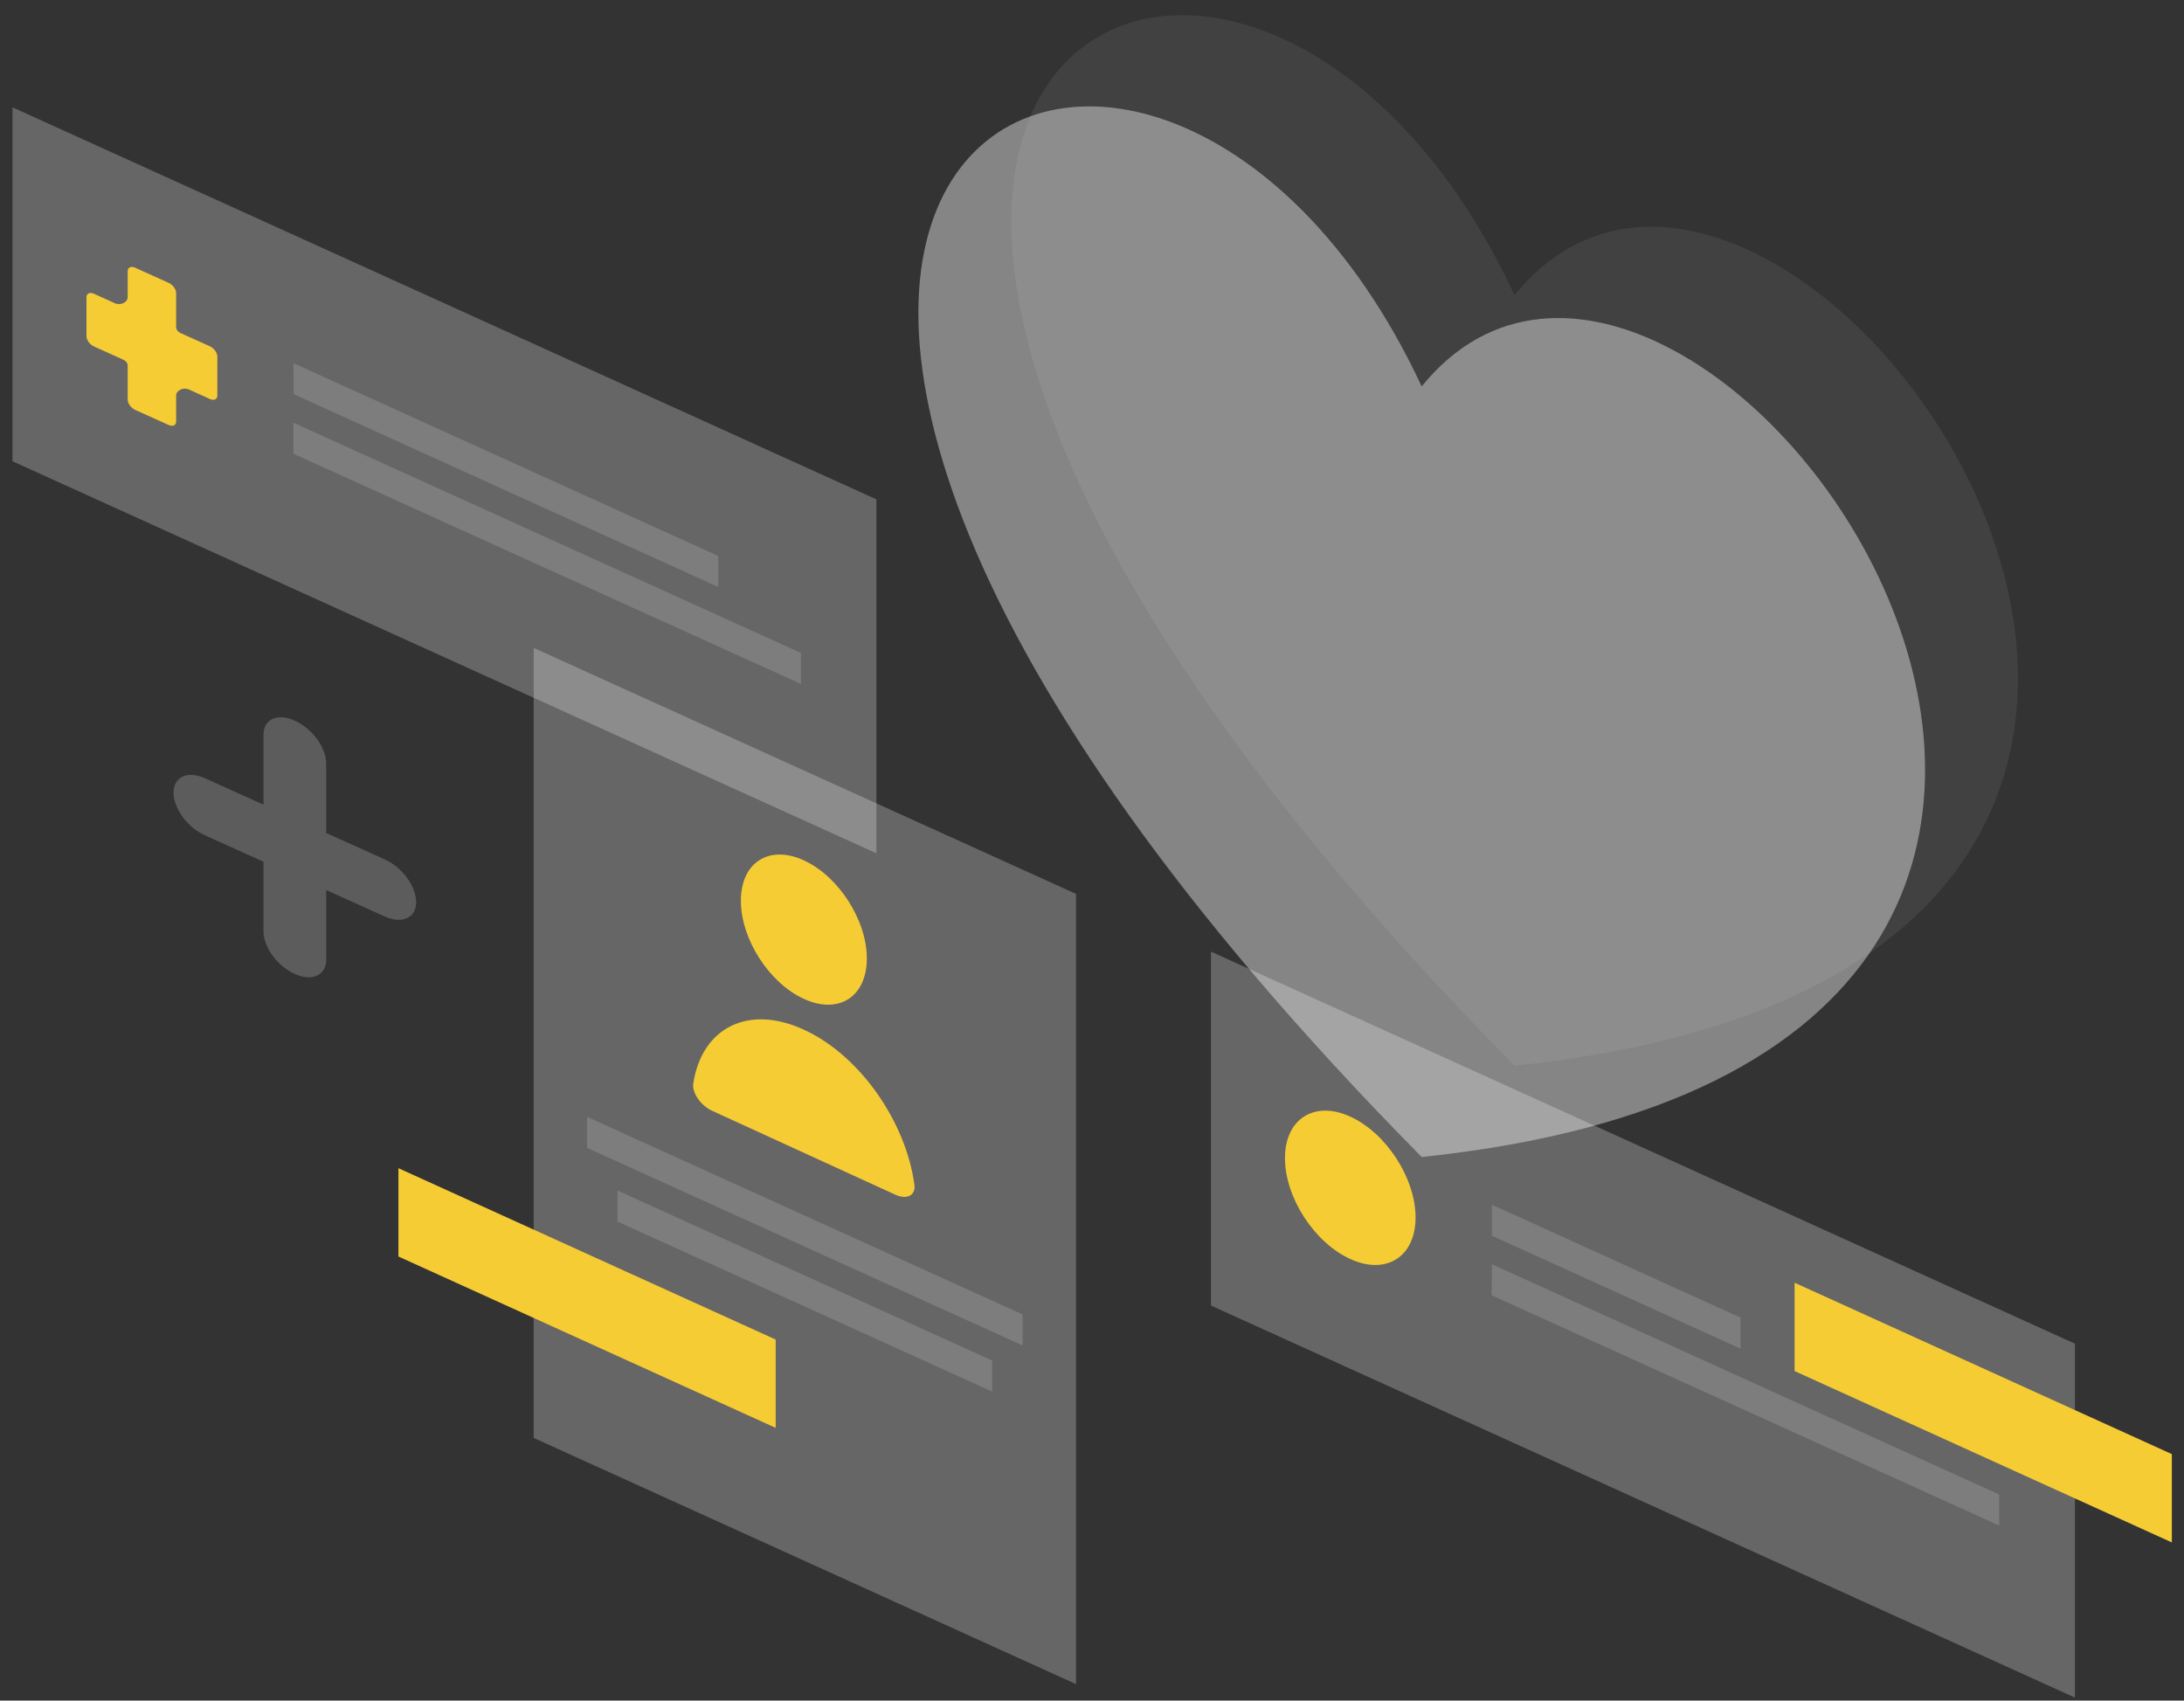 <svg width="131" height="102" viewBox="0 0 131 102" fill="none" xmlns="http://www.w3.org/2000/svg">
<rect x="0" y="0" width="131" height="102" fill="#333333" stroke="none"/>
<path opacity="0.07" d="M90.845 63.921C31.941 4.317 74.552 -17.226 90.845 17.702C107.155 -2.431 149.749 57.776 90.845 63.921Z" fill="white"/>
<path opacity="0.4" d="M85.275 69.395C26.37 9.778 68.982 -11.751 85.275 23.177C101.585 3.044 144.179 63.25 85.275 69.395Z" fill="white"/>
<path opacity="0.2" d="M17.685 43.227C18.729 43.692 19.565 44.842 19.565 45.786V49.961L23.081 51.548C24.125 52.014 24.961 53.163 24.961 54.108C24.961 55.052 24.125 55.435 23.081 54.97L19.565 53.382V57.557C19.565 58.501 18.729 58.884 17.685 58.419C16.64 57.954 15.805 56.804 15.805 55.86V51.685L12.289 50.098C11.245 49.632 10.409 48.483 10.409 47.538C10.409 46.594 11.245 46.211 12.289 46.676L15.805 48.264V44.089C15.788 43.131 16.64 42.748 17.685 43.227Z" fill="white"/>
<path opacity="0.25" d="M32.01 38.861L64.543 53.615V101.011L32.01 86.243V38.861Z" fill="white"/>
<path opacity="0.15" d="M35.212 66.987L61.34 78.839V80.7L35.212 68.848V66.987Z" fill="white"/>
<path opacity="0.15" d="M37.042 71.407L59.514 81.604V83.465L37.042 73.269V71.407Z" fill="white"/>
<path d="M46.527 80.344L23.899 70.066V75.363L46.527 85.641V80.344Z" fill="#F6CC34"/>
<path d="M51.994 57.488C51.994 59.788 50.306 60.869 48.217 59.911C46.128 58.953 44.44 56.325 44.44 54.026C44.44 51.726 46.128 50.645 48.217 51.603C50.306 52.561 51.994 55.189 51.994 57.488Z" fill="#F6CC34"/>
<path d="M48.217 61.758C44.857 60.212 42.089 61.663 41.584 64.989C41.498 65.563 42.054 66.33 42.733 66.631L53.7 71.654C54.379 71.969 54.935 71.709 54.848 71.065C54.344 67.288 51.576 63.291 48.217 61.758Z" fill="#F6CC34"/>
<path opacity="0.25" d="M124.457 80.591L72.637 57.078V78.305L124.457 101.818V80.591Z" fill="white"/>
<path opacity="0.15" d="M89.487 72.256L104.404 79.031V80.892L89.487 74.117V72.256Z" fill="white"/>
<path opacity="0.15" d="M89.487 75.828L119.914 89.637V91.499L89.47 77.689L89.487 75.828Z" fill="white"/>
<path d="M130.271 87.215L107.643 76.936V82.233L130.271 92.512V87.215Z" fill="#F6CC34"/>
<path d="M84.908 73.022C84.908 75.376 83.15 76.499 80.992 75.513C78.833 74.528 77.075 71.818 77.075 69.464C77.075 67.11 78.833 65.987 80.992 66.973C83.15 67.958 84.908 70.668 84.908 73.022Z" fill="#F6CC34"/>
<path opacity="0.25" d="M52.568 29.951L0.749 6.438V27.666L52.568 51.179V29.951Z" fill="white"/>
<path opacity="0.15" d="M17.599 21.781L43.082 33.346V35.207L17.616 23.642L17.599 21.781Z" fill="white"/>
<path opacity="0.15" d="M17.599 25.353L48.043 39.162V41.023L17.599 27.214V25.353Z" fill="white"/>
<path d="M10.565 17.579C10.565 17.346 10.357 17.072 10.113 16.963L8.111 16.06C7.867 15.95 7.658 16.032 7.658 16.265V17.825C7.658 18.14 7.223 18.345 6.875 18.181L5.639 17.62C5.396 17.51 5.187 17.593 5.187 17.825V20.166C5.187 20.398 5.396 20.672 5.639 20.781L7.397 21.575C7.554 21.644 7.658 21.78 7.658 21.931V23.97C7.658 24.203 7.867 24.477 8.111 24.586L10.113 25.489C10.357 25.599 10.565 25.517 10.565 25.284V23.724C10.565 23.409 11.001 23.204 11.349 23.368L12.585 23.929C12.828 24.039 13.037 23.957 13.037 23.724V21.384C13.037 21.151 12.828 20.877 12.585 20.768L10.826 19.974C10.67 19.905 10.565 19.769 10.565 19.618V17.579Z" fill="#F6CC34"/>
</svg>
